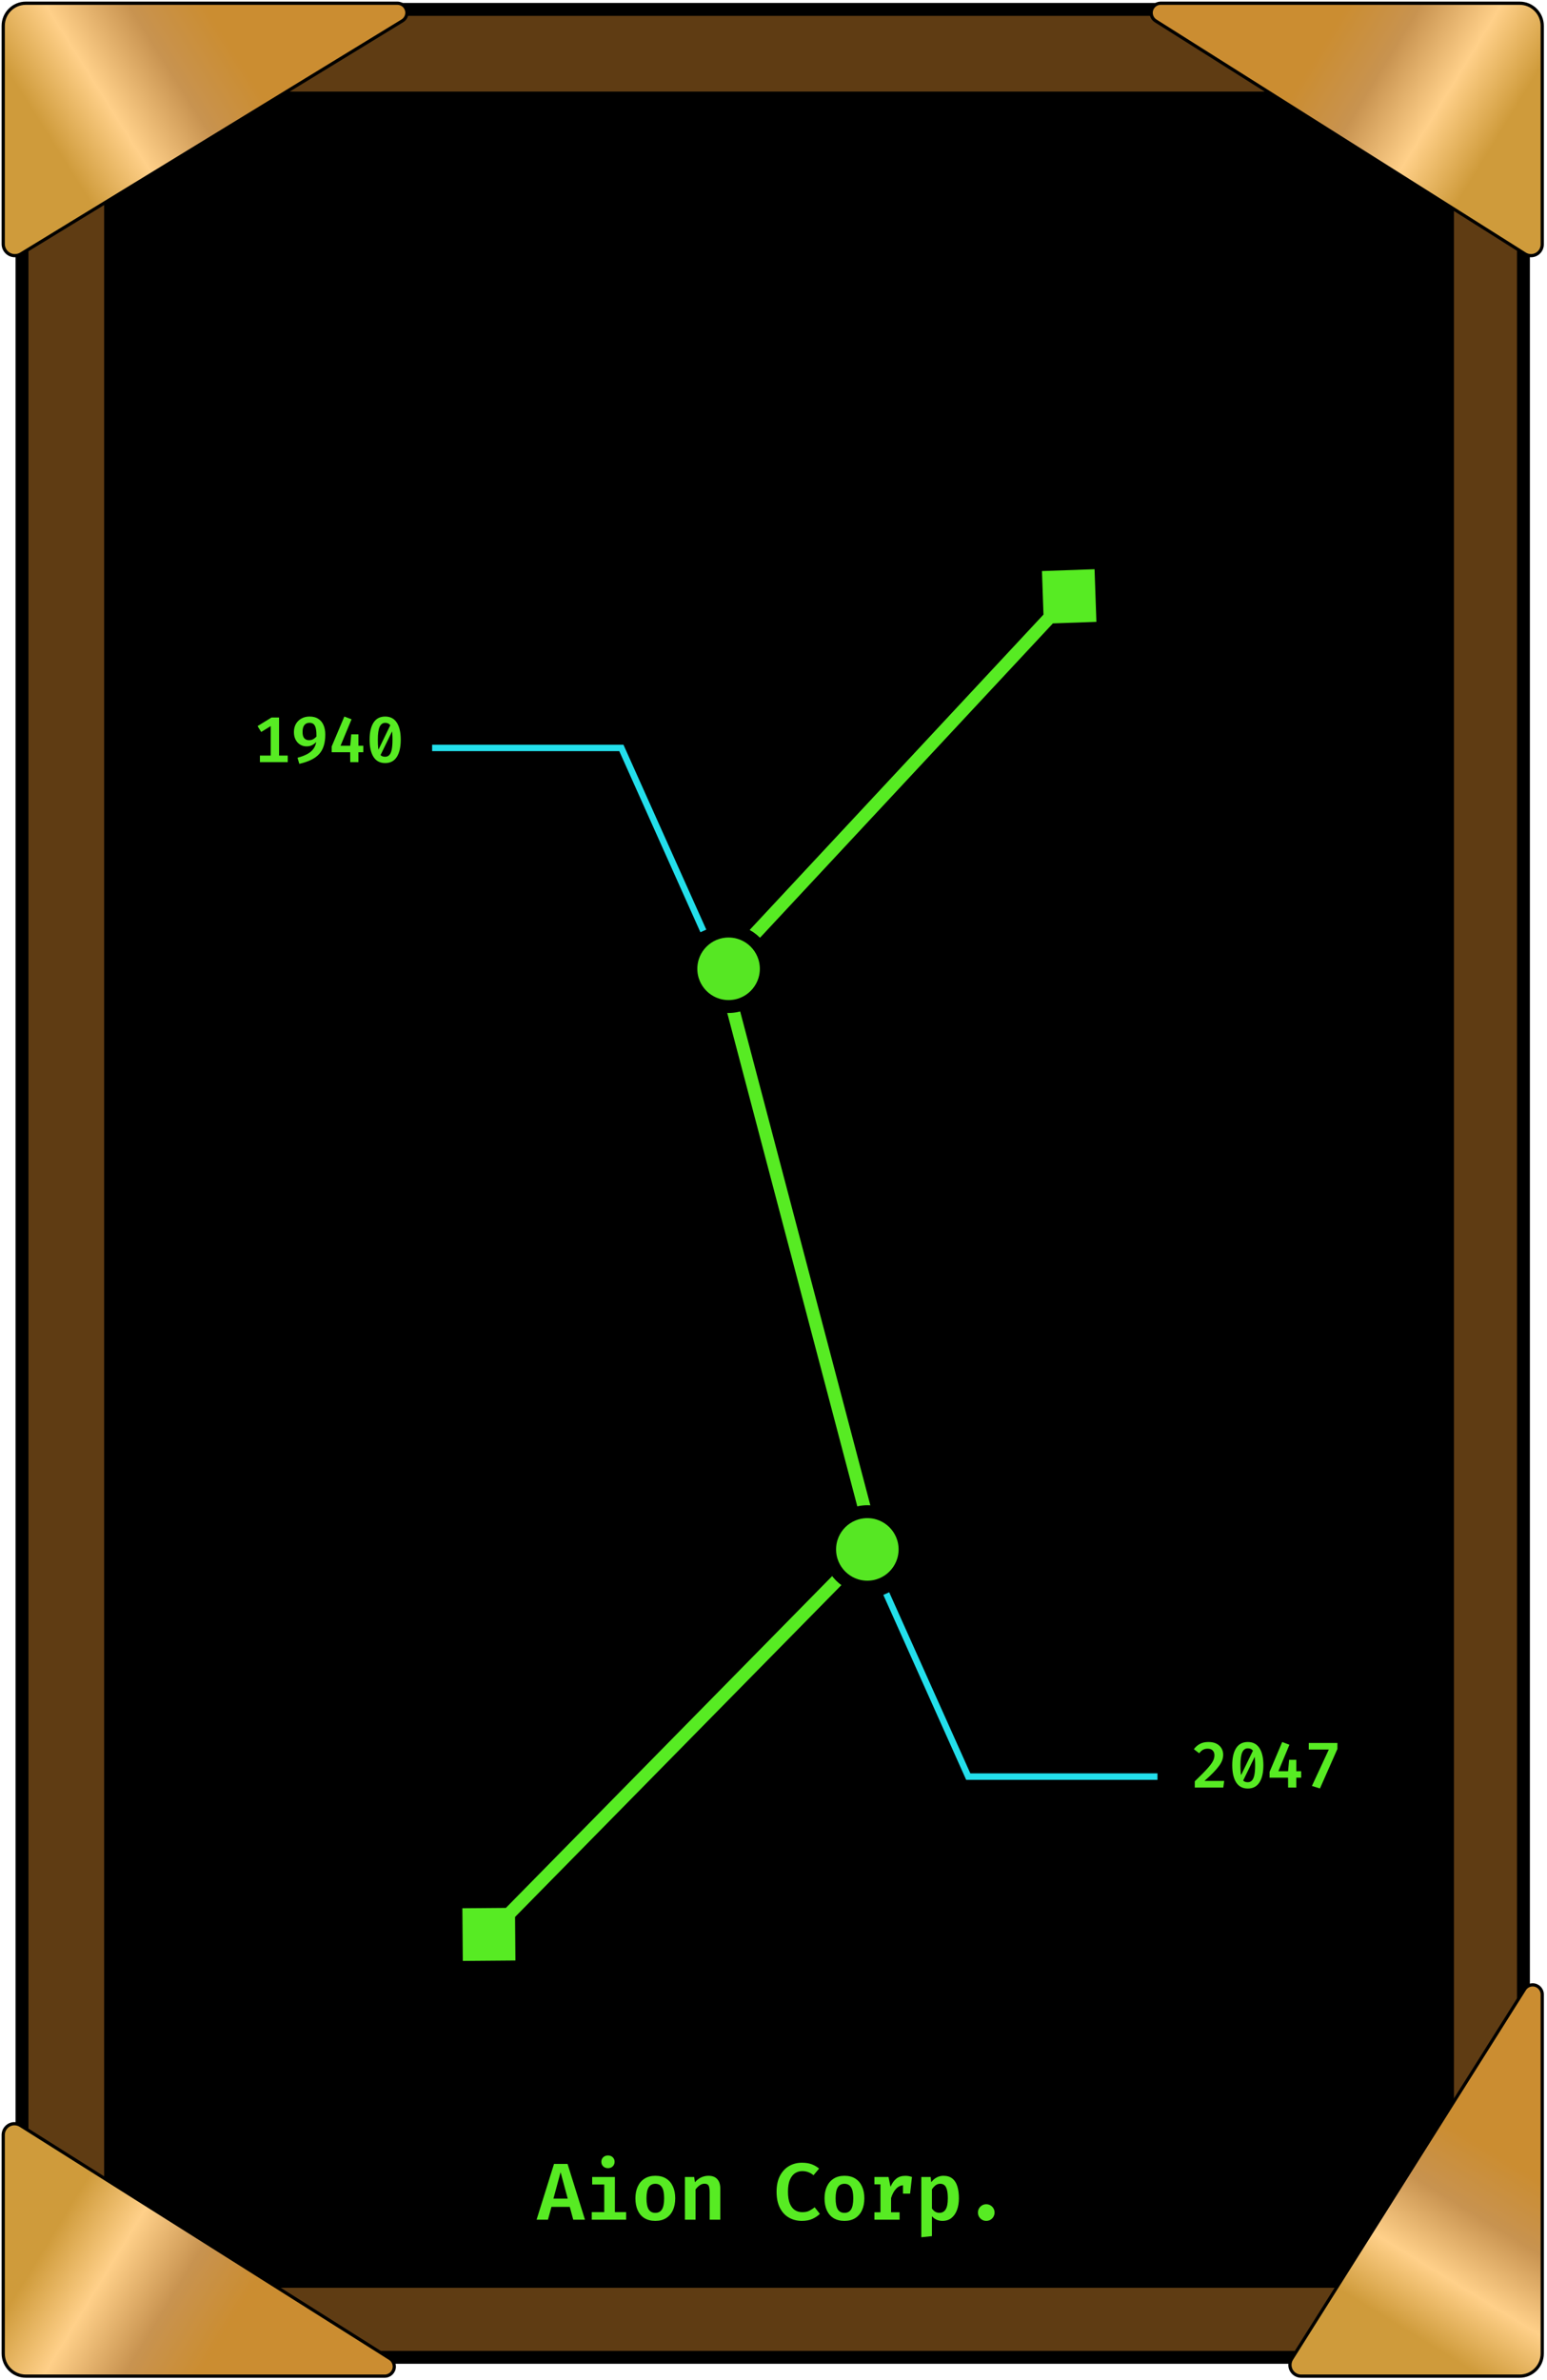 <svg width="480" height="738" viewBox="0 0 480 738" fill="none" xmlns="http://www.w3.org/2000/svg">
<rect x="6.829" y="2.914" width="465.864" height="728.109" rx="3" fill="#5F3C13" stroke="black" stroke-width="4"/>
<rect x="32.312" y="28.399" width="418.809" height="681.054" fill="black"/>
<path d="M471.521 1H360.151C358.512 1 357.184 2.329 357.184 3.968C357.184 4.987 357.706 5.935 358.568 6.478L473.175 78.745C473.731 79.096 474.376 79.282 475.034 79.282C476.96 79.282 478.521 77.721 478.521 75.796V8C478.521 4.134 475.387 1 471.521 1Z" fill="url(#paint0_linear_741_290)" stroke="black"/>
<path d="M8 1H123.301C124.93 1 126.251 2.321 126.251 3.95C126.251 4.978 125.716 5.932 124.839 6.467L6.508 78.751C5.939 79.098 5.286 79.282 4.62 79.282C2.621 79.282 1 77.661 1 75.662V8C1 4.134 4.134 1 8 1Z" fill="url(#paint1_linear_741_290)" stroke="black"/>
<path d="M8.001 736.852H119.37C121.009 736.852 122.338 735.523 122.338 733.884C122.338 732.865 121.815 731.917 120.953 731.374L6.347 659.107C5.79 658.756 5.145 658.57 4.487 658.57C2.562 658.57 1.001 660.131 1.001 662.056V729.852C1.001 733.718 4.135 736.852 8.001 736.852Z" fill="url(#paint2_linear_741_290)" stroke="black"/>
<path d="M478.521 729.852V618.482C478.521 616.843 477.193 615.515 475.554 615.515C474.535 615.515 473.587 616.037 473.043 616.899L400.777 731.506C400.426 732.062 400.239 732.707 400.239 733.365C400.239 735.291 401.8 736.852 403.726 736.852H471.521C475.387 736.852 478.521 733.718 478.521 729.852Z" fill="url(#paint3_linear_741_290)" stroke="black"/>
<path d="M176.789 684.37H171.101L170.026 688.333H166.489L171.901 671.045H176.101L181.501 688.333H177.864L176.789 684.37ZM171.714 681.808H176.151L173.939 673.608L171.714 681.808ZM190.784 675.095V685.995H194.272V688.333H183.609V685.995H187.484V677.433H183.734V675.095H190.784ZM188.647 668.42C189.255 668.42 189.747 668.608 190.122 668.983C190.505 669.358 190.697 669.824 190.697 670.383C190.697 670.941 190.505 671.412 190.122 671.795C189.747 672.17 189.255 672.358 188.647 672.358C188.038 672.358 187.542 672.17 187.159 671.795C186.776 671.412 186.584 670.941 186.584 670.383C186.584 669.824 186.776 669.358 187.159 668.983C187.542 668.608 188.038 668.42 188.647 668.42ZM203.342 674.72C204.658 674.72 205.775 675.008 206.692 675.583C207.608 676.158 208.304 676.97 208.779 678.02C209.263 679.062 209.504 680.283 209.504 681.683C209.504 683.116 209.263 684.358 208.779 685.408C208.296 686.458 207.596 687.27 206.679 687.845C205.763 688.42 204.646 688.708 203.329 688.708C202.021 688.708 200.904 688.429 199.979 687.87C199.063 687.304 198.363 686.499 197.879 685.458C197.396 684.408 197.154 683.158 197.154 681.708C197.154 680.324 197.396 679.108 197.879 678.058C198.363 677.008 199.067 676.191 199.992 675.608C200.917 675.016 202.033 674.72 203.342 674.72ZM203.342 677.208C202.417 677.208 201.725 677.57 201.267 678.295C200.817 679.02 200.592 680.158 200.592 681.708C200.592 683.274 200.817 684.42 201.267 685.145C201.717 685.862 202.404 686.22 203.329 686.22C204.254 686.22 204.942 685.862 205.392 685.145C205.842 684.42 206.067 683.266 206.067 681.683C206.067 680.141 205.842 679.012 205.392 678.295C204.942 677.57 204.258 677.208 203.342 677.208ZM212.512 688.333V675.095H215.387L215.625 676.733C216.191 676.066 216.829 675.566 217.537 675.233C218.245 674.891 219.008 674.72 219.825 674.72C221.016 674.72 221.925 675.066 222.55 675.758C223.175 676.441 223.487 677.404 223.487 678.645V688.333H220.187V679.933C220.187 679.266 220.145 678.733 220.062 678.333C219.979 677.924 219.82 677.633 219.587 677.458C219.354 677.274 219.016 677.183 218.575 677.183C218.216 677.183 217.87 677.262 217.537 677.42C217.212 677.579 216.904 677.791 216.612 678.058C216.329 678.324 216.062 678.62 215.812 678.945V688.333H212.512ZM248.79 670.67C249.99 670.67 251.007 670.829 251.84 671.145C252.673 671.454 253.444 671.899 254.153 672.483L252.415 674.545C251.923 674.129 251.382 673.812 250.79 673.595C250.207 673.379 249.582 673.27 248.915 673.27C248.115 673.27 247.378 673.483 246.703 673.908C246.036 674.333 245.498 675.016 245.09 675.958C244.69 676.891 244.49 678.124 244.49 679.658C244.49 681.166 244.682 682.387 245.065 683.32C245.457 684.254 245.986 684.937 246.653 685.37C247.328 685.795 248.09 686.008 248.94 686.008C249.84 686.008 250.586 685.849 251.178 685.533C251.769 685.216 252.303 684.87 252.778 684.495L254.39 686.533C253.782 687.133 253.019 687.645 252.103 688.07C251.194 688.495 250.09 688.708 248.79 688.708C247.282 688.708 245.936 688.362 244.753 687.67C243.569 686.979 242.64 685.962 241.965 684.62C241.29 683.279 240.953 681.624 240.953 679.658C240.953 677.724 241.298 676.091 241.99 674.758C242.69 673.416 243.632 672.399 244.815 671.708C246.007 671.016 247.332 670.67 248.79 670.67ZM262.023 674.72C263.339 674.72 264.456 675.008 265.373 675.583C266.289 676.158 266.985 676.97 267.46 678.02C267.944 679.062 268.185 680.283 268.185 681.683C268.185 683.116 267.944 684.358 267.46 685.408C266.977 686.458 266.277 687.27 265.36 687.845C264.444 688.42 263.327 688.708 262.01 688.708C260.702 688.708 259.585 688.429 258.66 687.87C257.744 687.304 257.044 686.499 256.56 685.458C256.077 684.408 255.835 683.158 255.835 681.708C255.835 680.324 256.077 679.108 256.56 678.058C257.044 677.008 257.748 676.191 258.673 675.608C259.598 675.016 260.714 674.72 262.023 674.72ZM262.023 677.208C261.098 677.208 260.406 677.57 259.948 678.295C259.498 679.02 259.273 680.158 259.273 681.708C259.273 683.274 259.498 684.42 259.948 685.145C260.398 685.862 261.085 686.22 262.01 686.22C262.935 686.22 263.623 685.862 264.073 685.145C264.523 684.42 264.748 683.266 264.748 681.683C264.748 680.141 264.523 679.012 264.073 678.295C263.623 677.57 262.939 677.208 262.023 677.208ZM271.318 688.333V686.045H273.18V677.37H271.318V675.095H275.693L276.305 678.133C276.789 677.008 277.397 676.162 278.13 675.595C278.864 675.02 279.785 674.733 280.893 674.733C281.318 674.733 281.693 674.766 282.018 674.833C282.351 674.899 282.668 674.987 282.968 675.095L281.98 677.87C281.722 677.804 281.476 677.754 281.243 677.72C281.01 677.679 280.747 677.658 280.455 677.658C279.539 677.658 278.739 678.016 278.055 678.733C277.38 679.441 276.855 680.404 276.48 681.62V686.045H279.118V688.333H271.318ZM280.18 680.258V676.745L280.63 675.095H282.968L282.38 680.258H280.18ZM292.701 674.72C293.867 674.72 294.801 675.008 295.501 675.583C296.209 676.149 296.722 676.954 297.038 677.995C297.363 679.037 297.526 680.266 297.526 681.683C297.526 683.041 297.33 684.249 296.938 685.308C296.547 686.366 295.972 687.199 295.213 687.808C294.463 688.408 293.538 688.708 292.438 688.708C291.088 688.708 289.997 688.229 289.163 687.27V693.433L285.863 693.783V675.095H288.763L288.938 676.708C289.463 676.024 290.051 675.524 290.701 675.208C291.351 674.883 292.017 674.72 292.701 674.72ZM291.738 677.195C291.18 677.195 290.688 677.362 290.263 677.695C289.847 678.029 289.48 678.441 289.163 678.933V684.858C289.463 685.308 289.805 685.645 290.188 685.87C290.572 686.095 291.005 686.208 291.488 686.208C292.33 686.208 292.972 685.858 293.413 685.158C293.863 684.449 294.088 683.304 294.088 681.72C294.088 680.604 293.997 679.716 293.813 679.058C293.638 678.391 293.376 677.916 293.026 677.633C292.676 677.341 292.247 677.195 291.738 677.195ZM303.433 686.12C303.433 685.654 303.546 685.224 303.771 684.833C304.004 684.441 304.317 684.129 304.708 683.895C305.1 683.662 305.533 683.545 306.008 683.545C306.492 683.545 306.929 683.662 307.321 683.895C307.713 684.129 308.021 684.441 308.246 684.833C308.479 685.224 308.596 685.654 308.596 686.12C308.596 686.587 308.479 687.02 308.246 687.42C308.021 687.812 307.713 688.124 307.321 688.358C306.929 688.591 306.492 688.708 306.008 688.708C305.533 688.708 305.1 688.591 304.708 688.358C304.317 688.124 304.004 687.812 303.771 687.42C303.546 687.02 303.433 686.587 303.433 686.12Z" fill="#57EB23"/>
<path d="M339.616 176.517L323.296 177.089L323.869 193.409L340.188 192.837L339.616 176.517ZM224.104 300.429L222.641 299.065L221.889 299.872L222.17 300.939L224.104 300.429ZM271.074 478.521L272.499 479.923L273.298 479.112L273.007 478.011L271.074 478.521ZM143.595 608.089L159.924 607.956L159.792 591.627L143.462 591.76L143.595 608.089ZM330.279 183.599L222.641 299.065L225.567 301.793L333.205 186.327L330.279 183.599ZM222.17 300.939L269.14 479.031L273.007 478.011L226.038 299.919L222.17 300.939ZM269.648 477.118L150.268 598.455L153.119 601.261L272.499 479.923L269.648 477.118Z" fill="#57EB23"/>
<path d="M218.233 288.687L192.792 231.932H134.08" stroke="#23DFEB" stroke-width="2"/>
<path d="M274.987 494.177L300.429 550.932H359.141" stroke="#23DFEB" stroke-width="2"/>
<path d="M86.586 222.503V235.933H83.996V225.163L81.046 226.993L79.916 225.163L84.256 222.503H86.586ZM89.276 234.303V236.333H80.646V234.303H89.276ZM96.038 222.203C97.124 222.203 98.028 222.436 98.748 222.903C99.475 223.369 100.018 224.019 100.378 224.853C100.744 225.686 100.928 226.659 100.928 227.773C100.928 229.119 100.768 230.296 100.448 231.303C100.134 232.303 99.648 233.159 98.988 233.873C98.335 234.579 97.498 235.176 96.478 235.663C95.465 236.149 94.261 236.553 92.868 236.873L92.308 234.983C93.534 234.656 94.564 234.263 95.398 233.803C96.231 233.343 96.878 232.776 97.338 232.103C97.798 231.429 98.081 230.613 98.188 229.653L98.198 228.623C98.211 227.583 98.154 226.733 98.028 226.073C97.908 225.413 97.688 224.926 97.368 224.613C97.055 224.299 96.608 224.143 96.028 224.143C95.348 224.143 94.818 224.379 94.438 224.853C94.064 225.319 93.878 226.033 93.878 226.993C93.878 227.913 94.064 228.569 94.438 228.963C94.811 229.349 95.288 229.543 95.868 229.543C96.408 229.543 96.888 229.413 97.308 229.153C97.728 228.886 98.138 228.513 98.538 228.033L98.508 229.703C98.048 230.236 97.548 230.663 97.008 230.983C96.475 231.296 95.848 231.453 95.128 231.453C94.388 231.453 93.721 231.273 93.128 230.913C92.534 230.546 92.064 230.033 91.718 229.373C91.371 228.713 91.198 227.929 91.198 227.023C91.198 226.029 91.411 225.173 91.838 224.453C92.271 223.733 92.851 223.179 93.578 222.793C94.311 222.399 95.131 222.203 96.038 222.203ZM106.84 222.203L109.08 223.053L105.66 231.263H112.73V233.273H102.92V231.473L106.84 222.203ZM111.21 227.723V236.333H108.67L108.64 231.583L108.98 227.723H111.21ZM119.512 222.203C121.106 222.203 122.309 222.833 123.122 224.093C123.936 225.346 124.342 227.113 124.342 229.393C124.342 231.679 123.936 233.459 123.122 234.733C122.309 235.999 121.106 236.633 119.512 236.633C117.912 236.633 116.706 235.999 115.892 234.733C115.086 233.459 114.682 231.679 114.682 229.393C114.682 227.113 115.086 225.346 115.892 224.093C116.706 222.833 117.912 222.203 119.512 222.203ZM119.512 224.163C118.759 224.163 118.189 224.566 117.802 225.373C117.422 226.173 117.232 227.513 117.232 229.393C117.232 230.433 117.269 231.296 117.342 231.983C117.422 232.663 117.552 233.199 117.732 233.593C117.912 233.986 118.146 234.266 118.432 234.433C118.726 234.593 119.086 234.673 119.512 234.673C120.019 234.673 120.439 234.503 120.772 234.163C121.112 233.816 121.366 233.256 121.532 232.483C121.699 231.703 121.782 230.673 121.782 229.393C121.782 228.033 121.709 226.973 121.562 226.213C121.422 225.453 121.186 224.923 120.852 224.623C120.526 224.316 120.079 224.163 119.512 224.163ZM121.242 224.613L121.922 226.253L117.982 234.333L117.172 232.993L121.242 224.613Z" fill="#57EB23"/>
<path d="M374.966 540.203C375.959 540.203 376.792 540.379 377.466 540.733C378.146 541.086 378.659 541.563 379.006 542.163C379.352 542.756 379.526 543.409 379.526 544.123C379.526 544.709 379.426 545.283 379.226 545.843C379.026 546.403 378.699 546.993 378.246 547.613C377.799 548.233 377.206 548.923 376.466 549.683C375.726 550.436 374.812 551.296 373.726 552.263H379.846L379.556 554.333H370.706V552.403C371.659 551.483 372.482 550.673 373.176 549.973C373.869 549.266 374.449 548.643 374.916 548.103C375.389 547.563 375.762 547.079 376.036 546.653C376.316 546.219 376.516 545.816 376.636 545.443C376.756 545.069 376.816 544.696 376.816 544.323C376.816 543.689 376.632 543.189 376.266 542.823C375.906 542.456 375.399 542.273 374.746 542.273C374.166 542.273 373.672 542.386 373.266 542.613C372.866 542.833 372.472 543.193 372.086 543.693L370.426 542.433C370.952 541.726 371.579 541.179 372.306 540.793C373.032 540.399 373.919 540.203 374.966 540.203ZM387.168 540.203C388.761 540.203 389.964 540.833 390.778 542.093C391.591 543.346 391.998 545.113 391.998 547.393C391.998 549.679 391.591 551.459 390.778 552.733C389.964 553.999 388.761 554.633 387.168 554.633C385.568 554.633 384.361 553.999 383.548 552.733C382.741 551.459 382.338 549.679 382.338 547.393C382.338 545.113 382.741 543.346 383.548 542.093C384.361 540.833 385.568 540.203 387.168 540.203ZM387.168 542.163C386.414 542.163 385.844 542.566 385.458 543.373C385.078 544.173 384.888 545.513 384.888 547.393C384.888 548.433 384.924 549.296 384.998 549.983C385.078 550.663 385.208 551.199 385.388 551.593C385.568 551.986 385.801 552.266 386.088 552.433C386.381 552.593 386.741 552.673 387.168 552.673C387.674 552.673 388.094 552.503 388.428 552.163C388.768 551.816 389.021 551.256 389.188 550.483C389.354 549.703 389.438 548.673 389.438 547.393C389.438 546.033 389.364 544.973 389.218 544.213C389.078 543.453 388.841 542.923 388.508 542.623C388.181 542.316 387.734 542.163 387.168 542.163ZM388.898 542.613L389.578 544.253L385.638 552.333L384.828 550.993L388.898 542.613ZM397.84 540.203L400.08 541.053L396.66 549.263H403.73V551.273H393.92V549.473L397.84 540.203ZM402.21 545.723V554.333H399.67L399.64 549.583L399.98 545.723H402.21ZM409.552 554.603L407.062 553.833L412.302 542.543H406.082V540.503H414.972V542.343L409.552 554.603Z" fill="#57EB23"/>
<circle cx="269.117" cy="480.478" r="11.699" fill="#56E723" stroke="black" stroke-width="4"/>
<circle cx="226.063" cy="300.429" r="11.699" fill="#56E723" stroke="black" stroke-width="4"/>
<defs>
<linearGradient id="paint0_linear_741_290" x1="406.798" y1="19.799" x2="459.051" y2="51.751" gradientUnits="userSpaceOnUse">
<stop stop-color="#CB8D31"/>
<stop offset="0.318" stop-color="#C89350"/>
<stop offset="0.667" stop-color="#FFD089"/>
<stop offset="1" stop-color="#CF9B3B"/>
</linearGradient>
<linearGradient id="paint1_linear_741_290" x1="75.036" y1="19.799" x2="22.043" y2="53.249" gradientUnits="userSpaceOnUse">
<stop stop-color="#CB8D31"/>
<stop offset="0.318" stop-color="#C89350"/>
<stop offset="0.667" stop-color="#FFD089"/>
<stop offset="1" stop-color="#CF9B3B"/>
</linearGradient>
<linearGradient id="paint2_linear_741_290" x1="72.724" y1="718.052" x2="20.471" y2="686.101" gradientUnits="userSpaceOnUse">
<stop stop-color="#CB8D31"/>
<stop offset="0.318" stop-color="#C89350"/>
<stop offset="0.667" stop-color="#FFD089"/>
<stop offset="1" stop-color="#CF9B3B"/>
</linearGradient>
<linearGradient id="paint3_linear_741_290" x1="459.722" y1="665.129" x2="427.77" y2="717.382" gradientUnits="userSpaceOnUse">
<stop stop-color="#CB8D31"/>
<stop offset="0.318" stop-color="#C89350"/>
<stop offset="0.667" stop-color="#FFD089"/>
<stop offset="1" stop-color="#CF9B3B"/>
</linearGradient>
</defs>
</svg>
